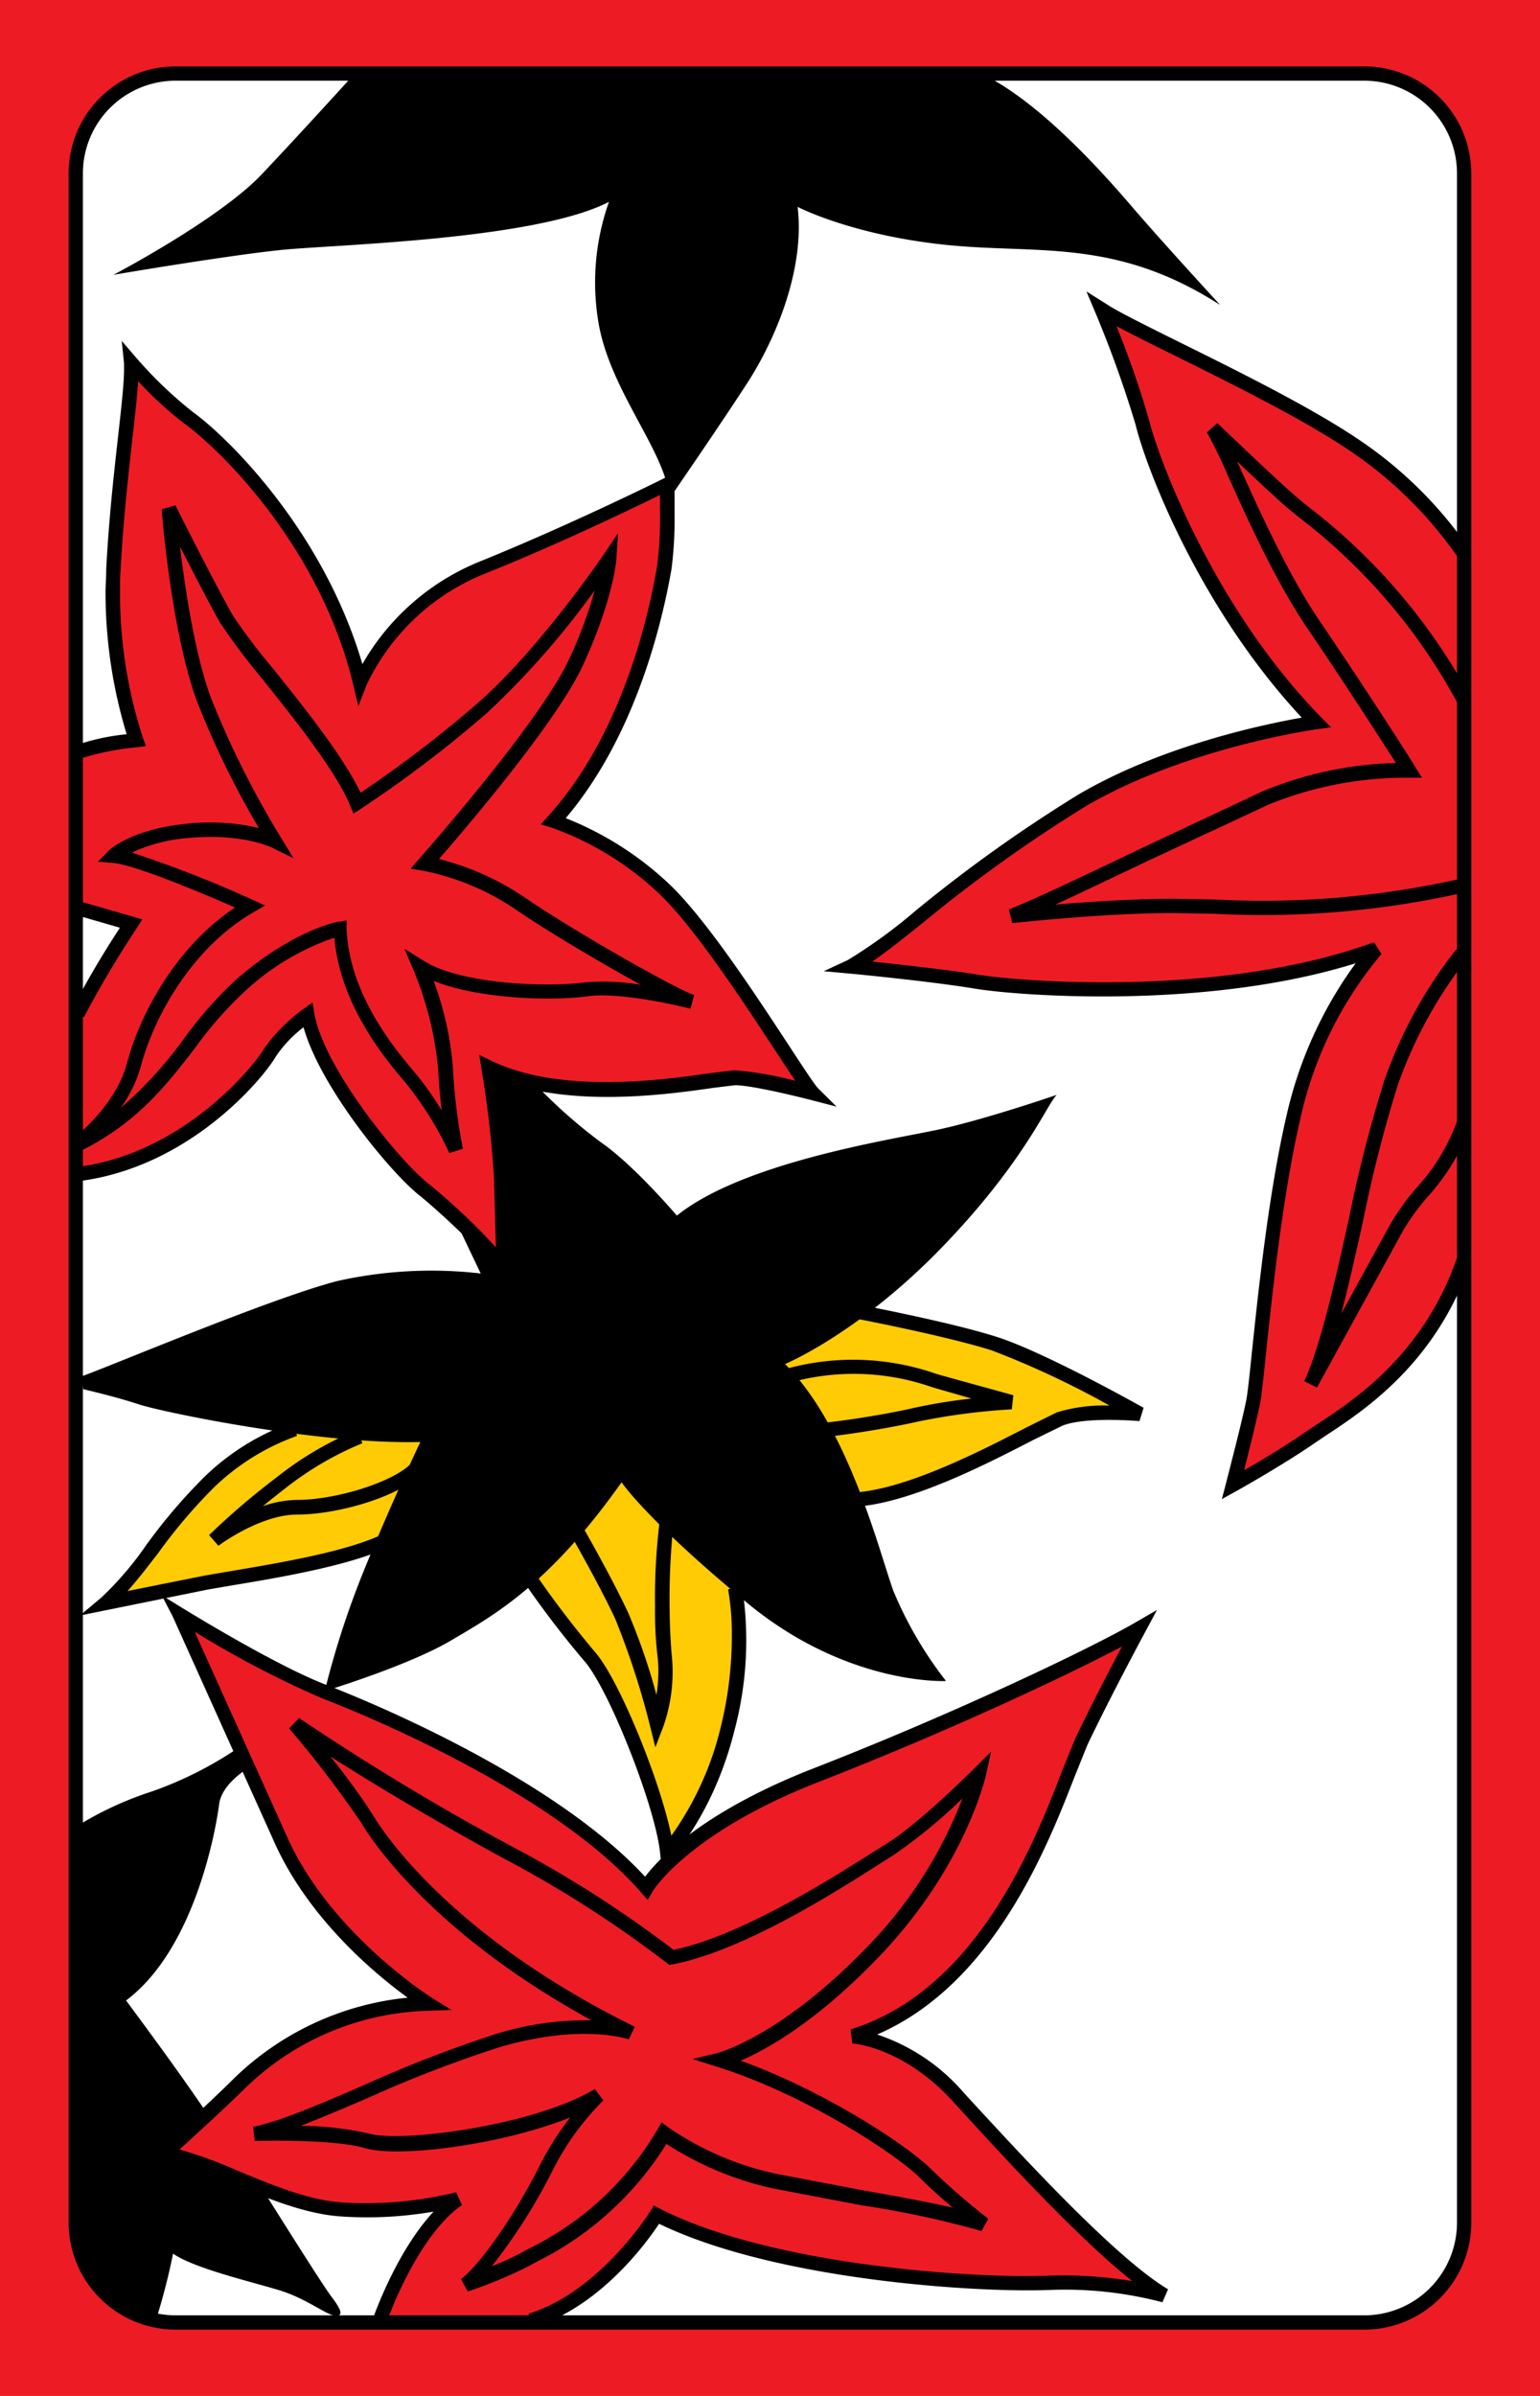 <svg id="_10_3" xmlns="http://www.w3.org/2000/svg" viewBox="0 0 153.07 238.11"><defs><style>.cls-1{fill:#ed1c24;}.cls-2{fill:#fff;}.cls-3{fill:#ffcb05;}</style></defs><title>_10_3</title><rect class="cls-1" width="153.07" height="238.11"/><path class="cls-2" d="M224.8,299.67V504.5s1.84,9.5,10.67,9.5H353.14s10-.5,10-13.66V299.17s-.84-8.83-12.67-8.83H235.14S226.8,289.84,224.8,299.67Z" transform="translate(-217.27 -283.03)"/><path class="cls-1" d="M363.14,337.67a47,47,0,0,0-13.34-11.83c-8.33-4.84-21-10.34-22.33-11.34a61.74,61.74,0,0,1,2.67,8.34c.5,2.83,6.66,22.33,17.83,31.83a90,90,0,0,0-15.33,4c-7,2.67-18.34,10.67-22,13.67s-9.17,6.5-9.17,6.5,6.67.16,9,.83a78.68,78.68,0,0,0,19,1.67c7.83-.34,21.83-2.67,23.67-3.67a12,12,0,0,1-1.5,2.17c-1,1.16-4.67,8.5-6.17,14.5s-3.33,23.16-3.33,24.66a67.86,67.86,0,0,1-2.34,11,114.2,114.2,0,0,0,12.5-7.5c5.34-3.83,10.17-10.66,10.84-14.83Z" transform="translate(-217.27 -283.03)"/><path class="cls-1" d="M224.8,357.5a34.17,34.17,0,0,1,6-1.16s-3.16-9.17-2.33-17.17,2.17-17.83,1.83-19.67c0,0,3.17,2.84,4.17,3.67s12.5,7.67,18.5,27.17c0,0,2.83-5.34,6.83-8.17s11.84-5.33,12.67-5.83,9.5-4,10.83-5a40.53,40.53,0,0,1-.83,12.33A49.72,49.72,0,0,1,272.3,364.5a27.38,27.38,0,0,1,11.5,7.34c5.34,5.66,13.84,19.5,13.84,19.5a43.66,43.66,0,0,0-5.17-1.17,23.16,23.16,0,0,0-5.17.33c-.83.17-13.66,2.17-21.33-1.5,0,0,1.17,7.17,1.17,8.67s.66,10.83.66,10.83l-2-.83a51.81,51.81,0,0,0-4.66-5c-1.34-1-10-7.67-13.17-18.67a18.71,18.71,0,0,0-3.83,3.5c-1.17,1.67-9,11.5-19.34,11.84V383.5l5.34-8.83L224.8,373Z" transform="translate(-217.27 -283.03)"/><path class="cls-1" d="M255,513.84s3.5-8.67,6.67-11.84a51.88,51.88,0,0,1-9.84.67,42.35,42.35,0,0,1-10.33-2.83c-1.5-.67-8-2.84-8-2.84s4.5-3.83,5.33-4.66a31.65,31.65,0,0,1,9.67-7.84A27.44,27.44,0,0,1,259.8,482S252,476,249,472.17s-6.67-13-7.83-15.5-6-13.17-6-13.17,8.33,4.67,11.5,6.17,13.5,5.33,20.66,9.83a118.78,118.78,0,0,1,14.17,10.84A26.69,26.69,0,0,1,292.14,462c7-3,32-12.83,38-16.83,0,0-4.5,8.67-5.67,11.67s-4.33,11-7,15.16-6.5,10.34-14.33,12.84c0,0,.33.5,2,1s7.66,4.83,11,9.5,12,11.83,15.5,14.83a4.83,4.83,0,0,1-2.34,0,109.09,109.09,0,0,0-13.5-.67c-2.5.17-19.66-.5-33.33-6.33,0,0-5.5,8.67-12.67,10.67Z" transform="translate(-217.27 -283.03)"/><path class="cls-3" d="M246.3,425.21a20.14,20.14,0,0,0-7.25,3.88c-3.62,3-8,10.37-10.62,12.5,0,0-.5.37,1,.25s13.75-2.75,15.5-3,10.75-2.63,10.75-2.63l14,3.75s6.5,7.75,7.37,9.25,5.5,12,6.63,17.38c0,0,1.12-1.38,1.87-2.25s7.75-12,5-23.63l12.25-8.62A85.77,85.77,0,0,0,314.43,428c4.37-2.12,7.62-3.87,9.37-4.37a25.86,25.86,0,0,1,5.88-.25,38.3,38.3,0,0,1-3.75-2.25c-1.38-1-7.88-3.63-11.88-5.13a98.27,98.27,0,0,0-12.12-3l-37.5,4.63Z" transform="translate(-217.27 -283.03)"/><path d="M234.72,289.63a10.64,10.64,0,0,0-10.63,10.63V503.92a10.64,10.64,0,0,0,10.63,10.63H352.88a10.64,10.64,0,0,0,10.63-10.63V300.26a10.64,10.64,0,0,0-10.63-10.63Zm-9.21,214.29V300.26a9.22,9.22,0,0,1,9.21-9.21H352.88a9.22,9.22,0,0,1,9.21,9.21V503.92a9.22,9.22,0,0,1-9.21,9.21H234.72A9.22,9.22,0,0,1,225.51,503.92Z" transform="translate(-217.27 -283.03)"/><path d="M252.3,290.59s-4.75,5.25-9,9.75-14.75,10-14.75,10,11.75-2,17-2.5,25-1,32.25-4.75a23.93,23.93,0,0,0-1,12.25c1.25,6.75,6.75,12.75,7,17.25,0,0,5-7.25,7.75-11.5s5.75-11.25,5-17.5c0,0,5.25,2.75,14.5,3.75s17-.75,27.5,6c0,0-5.75-6.25-8.75-9.75s-9.25-10.5-15-13.25Z" transform="translate(-217.27 -283.03)"/><path d="M229.6,319.16c0,.17,0,.37,0,.6,0,1.36-.27,3.77-.6,6.7-.41,3.67-.92,8.24-1.17,13.09,0,.82-.07,1.61-.07,2.4A48.5,48.5,0,0,0,229.86,356a22.14,22.14,0,0,0-5.41,1.22l.7,1.23a27.12,27.12,0,0,1,5.74-1.16l.89-.11-.31-.84a46.5,46.5,0,0,1-2.27-14.44c0-.75,0-1.5.06-2.28.25-4.8.76-9.35,1.17-13,.27-2.36.48-4.28.57-5.71a35.67,35.67,0,0,0,4.64,4.25c3.54,2.57,13.44,12.23,16.72,25.84l.53,2.2.82-2.11A22.15,22.15,0,0,1,265.57,340c7.47-3,14.77-6.54,17.3-7.78,0,.46,0,1,0,1.63a37.63,37.63,0,0,1-.28,5.38c-1,6-3.83,17.17-10.82,24.89l-.75.83,1.07.33a30.31,30.31,0,0,1,10.71,6.58c3.52,3.35,8.41,10.82,11.65,15.76.79,1.2,1.39,2.11,1.87,2.82a35.64,35.64,0,0,0-6-1.05l-2.33.27c-4.47.65-14.93,2.16-21.86-1.2l-1.22-.59.21,1.34a105.9,105.9,0,0,1,1.24,10.64s.14,4.78.2,7.14a63,63,0,0,0-6.56-6.21c-2.84-2.13-10.52-11.54-11.48-17l-.19-1.12-.92.66a17,17,0,0,0-3.95,4c-.93,1.62-7.84,10.2-18.23,11.65l.19,1.4c10.91-1.52,18.08-10.27,19.27-12.35a12.46,12.46,0,0,1,2.75-2.9c1.67,6,8.83,14.7,11.71,16.86a78.42,78.42,0,0,1,7.65,7.41l1.28,1.43-.3-10.9a89.26,89.26,0,0,0-1.07-9.65c7.22,2.88,16.76,1.55,21.48.87l2.13-.26c1.89,0,7.52,1.46,7.57,1.47l2.53.66-1.85-1.84c-.34-.35-1.53-2.16-2.9-4.26-3.28-5-8.22-12.54-11.86-16a32.19,32.19,0,0,0-10.31-6.57c6.73-7.93,9.49-18.85,10.52-24.79a39.94,39.94,0,0,0,.3-5.63c0-1.49,0-2.66,0-2.76l0-1.11-1,.49c-.09.05-9.09,4.53-18.2,8.23a23.66,23.66,0,0,0-11.83,10.26C249.43,335.85,240,326.56,236.47,324a41.33,41.33,0,0,1-5.63-5.38l-1.47-1.71Z" transform="translate(-217.27 -283.03)"/><path d="M233.35,333.65c0,.5,1,12.42,3.54,19.18A87.14,87.14,0,0,0,243,365.32a21.24,21.24,0,0,0-7-.44c-5.69.52-7.85,2.62-7.94,2.71L227,368.67l1.52.12c2.1.18,8.64,2.9,12.11,4.43-5.91,3.94-9.47,10.65-10.73,15.44-1.17,4.44-5.44,7.57-5.48,7.6l.72,1.22c5.7-2.77,8.67-6.61,11.54-10.33a37.79,37.79,0,0,1,5.12-5.78,24.75,24.75,0,0,1,8.7-5.15c.42,4.57,2.6,9.19,6.8,14.08a33,33,0,0,1,4.63,7.32l1.35-.43a56.78,56.78,0,0,1-1-8.14,31.69,31.69,0,0,0-1.91-8.54c4.62,1.86,12,2,15.3,1.53,3.56-.48,10.16,1.22,10.23,1.23l.37-1.36c-1.59-.46-11.9-6.3-16.8-9.66a26.9,26.9,0,0,0-8.57-3.85c2.74-3.14,11.72-13.64,14.32-19.27,3-6.54,3.3-10.34,3.31-10.5l.17-2.61-1.46,2.17c-.07.09-6.28,9.24-12.38,14.62a118.28,118.28,0,0,1-11.75,9c-1.71-3.6-5.58-8.44-8.75-12.4a60,60,0,0,1-3.92-5.17c-1.72-3-5.69-10.88-5.73-11Zm11.81,32.56a91,91,0,0,1-6.94-13.87c-1.58-4.27-2.56-10.85-3.06-15,1.3,2.55,3,5.86,4,7.59a62.61,62.61,0,0,0,4,5.35c3.34,4.17,7.5,9.36,8.92,12.82l.32.78.72-.46a118.64,118.64,0,0,0,12.58-9.56,82.38,82.38,0,0,0,10.68-12.16,43.61,43.61,0,0,1-2.54,6.83c-2.92,6.33-14.77,19.69-14.89,19.83l-.86,1,1.28.21a25.24,25.24,0,0,1,9.21,3.88c3,2.06,8.38,5.26,12.38,7.45a22.25,22.25,0,0,0-5.57-.24c-3.73.5-12.27.21-16-2.14l-1.92-1.2.89,2.08a34.09,34.09,0,0,1,2.45,9.75c.08,1.59.22,3,.36,4.23a31.76,31.76,0,0,0-2.87-4c-4.24-4.95-6.39-9.55-6.58-14.07l0-.81-.8.14c-.18,0-4.51.84-10.09,5.66a38.78,38.78,0,0,0-5.31,6,40.13,40.13,0,0,1-6.26,6.84,13.06,13.06,0,0,0,2-4.11c1.27-4.83,5-11.73,11.17-15.32l1.19-.69-1.25-.57a116.39,116.39,0,0,0-12-4.69,16.26,16.26,0,0,1,5.73-1.46c5.2-.47,8.09.92,8.12.93l2.22,1.09Z" transform="translate(-217.27 -283.03)"/><path d="M326.15,314.11a112.48,112.48,0,0,1,4,11.15c1,4.14,6.26,18.1,16.51,29.09-3.6.63-13.84,2.74-22.18,7.63a145.45,145.45,0,0,0-16.17,11.53,51.91,51.91,0,0,1-6.77,4.93l-2.39,1.11,2.62.24c.08,0,8,.76,12.45,1.5,4,.67,22.76,2.17,37.8-2.53a40.82,40.82,0,0,0-6.88,15.17c-1.77,7.63-2.8,17.45-3.42,23.32-.24,2.37-.44,4.25-.58,4.95-.49,2.45-2,8.15-2,8.21l-.42,1.6,1.45-.8s4.57-2.55,7.81-4.79l1.1-.74c3.83-2.52,11-7.23,14.41-17.36l-1.34-.46c-3.29,9.67-10.16,14.21-13.85,16.64l-1.13.75c-2.07,1.44-4.66,3-6.24,3.89.48-1.89,1.25-5,1.59-6.66.15-.77.34-2.58.6-5.09.62-5.83,1.64-15.59,3.39-23.14a38.07,38.07,0,0,1,8.08-16.42l-.76-1.16c-15.08,5.53-35.21,3.91-39.39,3.22-3.08-.51-7.78-1-10.46-1.3,1.35-.94,3.06-2.27,5.2-4a144.45,144.45,0,0,1,16-11.43c10-5.86,22.86-7.64,23-7.66l1.4-.19-1-1c-10.84-11.09-16.22-26-17.07-29.42a90.93,90.93,0,0,0-3.27-9.45c1.45.77,3.42,1.76,5.78,2.92,5.61,2.78,12.6,6.25,17.16,9.29a40.73,40.73,0,0,1,11,10.78l1.2-.75A41.14,41.14,0,0,0,352,326.5c-4.64-3.09-11.67-6.58-17.33-9.38-3.38-1.68-6.3-3.12-7.42-3.87L325.26,312Z" transform="translate(-217.27 -283.03)"/><path d="M337.23,326a45.35,45.35,0,0,1,2.16,4.47c1.88,4.15,4.7,10.41,7.83,15,3.66,5.39,7.33,11.1,8.8,13.39a36.68,36.68,0,0,0-13.25,2.81l-11.41,5.36c-5.54,2.65-11.27,5.39-13.81,6.38l.33,1.36c.09,0,9-1,15.92-1l4.15.07a90.76,90.76,0,0,0,24.76-2.09l-.32-1.38a89.38,89.38,0,0,1-24.4,2.05l-4.19-.07c-3.89,0-8.38.31-11.64.58,2.8-1.28,6.34-3,9.81-4.63L343.34,363a36.16,36.16,0,0,1,13.94-2.68l1.34,0-.72-1.13c0-.08-4.81-7.59-9.51-14.52-3.05-4.5-5.85-10.7-7.71-14.8-.16-.37-.31-.69-.46-1,1.74,1.65,3.8,3.58,4.87,4.51l1.21,1a57.75,57.75,0,0,1,15.88,18.59l1.24-.69a59.19,59.19,0,0,0-16.25-19L346,332.3c-2-1.72-7.67-7.17-7.73-7.22Z" transform="translate(-217.27 -283.03)"/><path d="M354.89,390.35a132.2,132.2,0,0,0-3.54,13.77c-1.38,6.22-2.82,12.65-4.44,16.17l1.26.64,8.51-15.51a22.13,22.13,0,0,1,2.48-3.44,21.37,21.37,0,0,0,4.32-7.18l-1.35-.43a19.91,19.91,0,0,1-4.07,6.71,24.12,24.12,0,0,0-2.63,3.67l-4.84,8.82c.74-2.85,1.45-6,2.15-9.14a132.68,132.68,0,0,1,3.48-13.61,44.24,44.24,0,0,1,6.87-12.52l-1.08-.92A45,45,0,0,0,354.89,390.35Z" transform="translate(-217.27 -283.03)"/><path d="M262.55,404.34l2.5,5.25a42.79,42.79,0,0,0-14.25.75c-6.75,1.75-23.25,8.75-25.5,9.5l.25,1.25s3.25.75,5.5,1.5,17.75,4,28,3.75c0,0-2.75,5.75-5.5,12.5a87.71,87.71,0,0,0-4,12.25s8.25-2.5,12.5-5,9.75-5.5,17-15.75c0,0,2.5,3.75,12.5,12s19.75,7.75,19.75,7.75a38.64,38.64,0,0,1-5.25-9c-1.5-4.25-4.5-16.25-10.75-22.5,0,0,7.25-3,15.5-11.5s10.5-14.25,11.5-15.25c0,0-7.25,2.5-12,3.5s-19.25,3.25-25.75,8.5c0,0-4.25-5-7.5-7.25a51,51,0,0,1-6.75-6l-4.16-1.09s.5,6.84.66,8.34S267,408,267,408Z" transform="translate(-217.27 -283.03)"/><path d="M237.57,429.82a54.62,54.62,0,0,0-5.8,6.81,32.48,32.48,0,0,1-4.42,5.16l-2.14,1.79L237.93,441l2.27-.39c4.78-.79,12-2,15.92-3.93l-.63-1.27c-3.72,1.86-10.82,3-15.52,3.8l-2.29.39-7.74,1.55c1-1.09,1.95-2.36,3-3.7a52.28,52.28,0,0,1,5.64-6.64,23,23,0,0,1,8.21-5.08l-.4-1.36A23.92,23.92,0,0,0,237.57,429.82Z" transform="translate(-217.27 -283.03)"/><path d="M269,439.74a97.15,97.15,0,0,0,6.31,8.32c2.41,2.65,7.08,14.43,7.57,19.1l.16,1.54,1.06-1.13c.17-.18,4.15-4.48,6.17-12.56a34.8,34.8,0,0,0,.76-14.32l-1.39.29a25.6,25.6,0,0,1,.37,4.73,37.65,37.65,0,0,1-1.11,9,30.93,30.93,0,0,1-4.9,10.75c-1.14-5.58-5.29-15.72-7.64-18.31a100.67,100.67,0,0,1-6.19-8.17Z" transform="translate(-217.27 -283.03)"/><path d="M234.41,443.62l10.25,22.76c3.48,7.55,10.06,12.95,13.13,15.18a28.81,28.81,0,0,0-17.24,8c-2.7,2.7-7.42,6.93-7.47,7l-1.26,1.13,1.69.1c1.68.11,4.15,1.14,6.77,2.23,3.36,1.4,7.17,3,10.72,3.27a38.54,38.54,0,0,0,9.37-.47c-3.67,3.93-5.88,10.23-6,10.54l1.34.46c0-.09,3-8.57,7.48-11.65l-.58-1.27a38,38,0,0,1-11.51,1c-3.32-.26-7-1.81-10.28-3.17a41.48,41.48,0,0,0-5.71-2.08c1.57-1.43,4.5-4.1,6.43-6a27.11,27.11,0,0,1,18.27-7.79l2.35-.07-2-1.24c-.1-.07-9.88-6.26-14.23-15.7,0,0-7.77-17.23-9.31-20.66a99.23,99.23,0,0,0,12.66,6.62c2.28.87,22.56,8.8,31.72,19.3l.64.74.5-.84c0-.06,3.6-5.88,16.65-10.95,12.15-4.73,24.16-10.32,30-13.4-1.23,2.31-3.2,6.11-4.66,9.18l-1.26,3.1c-2.73,7.09-8.42,21.85-21.06,25.78l.18,1.39c.05,0,5.05.33,10,5.77l.39.42c4.67,5.12,12,13.11,17.44,17.43a41.21,41.21,0,0,0-8.33-.54c-7.46.29-27.54-1-38.65-6.67l-.59-.3-.34.56c-.05.08-5,8-12.1,10.19l.41,1.36c6.66-2,11.32-8.42,12.56-10.3,11.47,5.57,31.31,6.86,38.76,6.58a38.14,38.14,0,0,1,11.27,1.22l.56-1.29c-5.27-3.12-14.82-13.58-20-19.2l-.38-.42a19.45,19.45,0,0,0-8.53-5.7c11.69-5.07,17-18.91,19.68-25.77l1.21-3c2.22-4.68,5.7-11.15,5.74-11.22l1.18-2.2-2.16,1.25c-4.52,2.62-18.11,9.09-31.9,14.46-11.06,4.3-15.46,9-16.82,10.8-9.63-10.44-29.41-18.19-31.67-19.06-5.13-1.95-14.29-7.63-14.38-7.68l-2-1.23Z" transform="translate(-217.27 -283.03)"/><path d="M246,454.8a104.16,104.16,0,0,1,7.18,9.39c.66,1.14,6.6,10.71,22.88,19.62a30.19,30.19,0,0,0-9.47,1.35,125,125,0,0,0-13.16,5.1c-4.33,1.87-8.42,3.64-11,4.13l.16,1.41c.07,0,7.68-.24,11,.72s13.5-.31,20.36-3.06a29.2,29.2,0,0,0-3.05,4.81c-2.38,4.76-5.81,9.71-7.8,11.26l.66,1.23a45.56,45.56,0,0,0,6.12-2.55l.63-.35a31.94,31.94,0,0,0,13-11.77,32.06,32.06,0,0,0,10.65,4.44l8.78,1.67a95.82,95.82,0,0,1,11.89,2.55l.67-1.22a70.29,70.29,0,0,1-5.69-4.94c-2.31-2.32-10.56-7.75-18.92-10.77,2.51-1.08,7.34-3.73,13.43-10,8.79-9,10.85-18,10.94-18.34l.52-2.37-1.72,1.72c-.05.05-5.48,5.46-8.62,7.39l-1.41.89c-4.28,2.71-13.11,8.29-19.81,9.7a115.23,115.23,0,0,0-14.82-9.61A250.22,250.22,0,0,1,247,453.77Zm34.36,29.65c-18.71-9.22-25.27-19.79-26-21a61.54,61.54,0,0,0-4.27-5.87c5.11,3.27,12.79,7.78,18.57,10.85a114.39,114.39,0,0,1,14.9,9.69l.25.19.32-.06c7-1.35,16.17-7.17,20.59-10l1.39-.88a51.62,51.62,0,0,0,6.83-5.62,43.85,43.85,0,0,1-9.7,15c-8.47,8.71-14.6,10.29-14.66,10.31l-2.47.6,2.42.76c8.75,2.75,17.81,8.67,20.21,11.08,1.05,1.05,2.21,2.07,3.22,2.93-2.51-.58-5.59-1.14-8.84-1.71l-8.72-1.66a30,30,0,0,1-10.73-4.63l-.64-.49-.4.71a30.36,30.36,0,0,1-12.83,11.87l-.65.36a27.86,27.86,0,0,1-3,1.37,55.45,55.45,0,0,0,6-9.43,26.79,26.79,0,0,1,5.09-7.05l-.84-1.13c-6.1,3.66-19.23,5.34-22.44,4.43a31.73,31.73,0,0,0-6.82-.77c2-.77,4.32-1.75,6.82-2.83a123.2,123.2,0,0,1,13-5c8.13-2.39,12.76-.78,12.81-.77Z" transform="translate(-217.27 -283.03)"/><path d="M301.92,414c.09,0,9.27,1.76,13.92,3.23a89,89,0,0,1,11.72,5.49,15.85,15.85,0,0,0-5.27.68l-3,1.49c-4.41,2.27-11.8,6.09-17,6.46l.1,1.41c5.51-.39,13.06-4.29,17.57-6.62l2.9-1.42c2.31-.93,7.62-.46,7.67-.46l.41-1.32c-.4-.23-9.87-5.55-14.63-7.06s-13.71-3.2-14.08-3.27Z" transform="translate(-217.27 -283.03)"/><path d="M244.87,429.77a74.51,74.51,0,0,0-6.82,5.82l.93,1.06s4.12-3.1,7.82-3.1c3.92,0,10-1.7,12.25-4l-1-1c-1.79,1.78-7.36,3.54-11.25,3.54a11,11,0,0,0-3.4.62c.71-.58,1.48-1.19,2.33-1.85a32,32,0,0,1,7.56-4.4l-.48-1.33A32.76,32.76,0,0,0,244.87,429.77Z" transform="translate(-217.27 -283.03)"/><path d="M282.38,442.77a38.14,38.14,0,0,0,.22,4.66,12.72,12.72,0,0,1,.11,1.72,16,16,0,0,1-.19,2.32,61.32,61.32,0,0,0-2.82-8.18c-1.75-3.74-4.51-8.51-4.53-8.56l-1.23.71c0,.05,2.75,4.77,4.47,8.45a78.87,78.87,0,0,1,3.46,10.62l.54,2.17.8-2.09a16.39,16.39,0,0,0,.8-7.35,72,72,0,0,1,.22-12.94l-1.35-.44A62.48,62.48,0,0,0,282.38,442.77Z" transform="translate(-217.27 -283.03)"/><path d="M295.11,419.15l.38,1.37a23.57,23.57,0,0,1,14.37.35l.5.15,3.47,1a54.15,54.15,0,0,0-5.68.92c-4.41,1-8.88,1.48-8.92,1.48l.15,1.41c.05,0,4.59-.51,9.08-1.51a64.12,64.12,0,0,1,9.38-1.23l.15-1.4-7.24-2-.5-.15A25,25,0,0,0,295.11,419.15Z" transform="translate(-217.27 -283.03)"/><path d="M224.8,464.59a33.5,33.5,0,0,1,7.5-3.5,37.34,37.34,0,0,0,8.5-4.25l1,2s-2.5,1.5-2.75,3.5-2.25,14.25-9.25,19.5c0,0,5.34,7.16,8,11.16l-4.25,4.09a12.73,12.73,0,0,1,3.75.91c1.17.67,5.34,2.17,6,2.5,0,0,5.84,9.34,6.84,10.67s1.33,2,.5,2-2.84-1.67-5.5-2.5-8.5-2.17-10.67-3.67a62.86,62.86,0,0,1-1.67,6.5s-8-.83-8-8.83Z" transform="translate(-217.27 -283.03)"/><path d="M224.94,374l4.25,1.23a95.67,95.67,0,0,0-4.86,8.28l1.28.61a103.52,103.52,0,0,1,5.29-8.91l.52-.81-6.09-1.76Z" transform="translate(-217.27 -283.03)"/></svg>